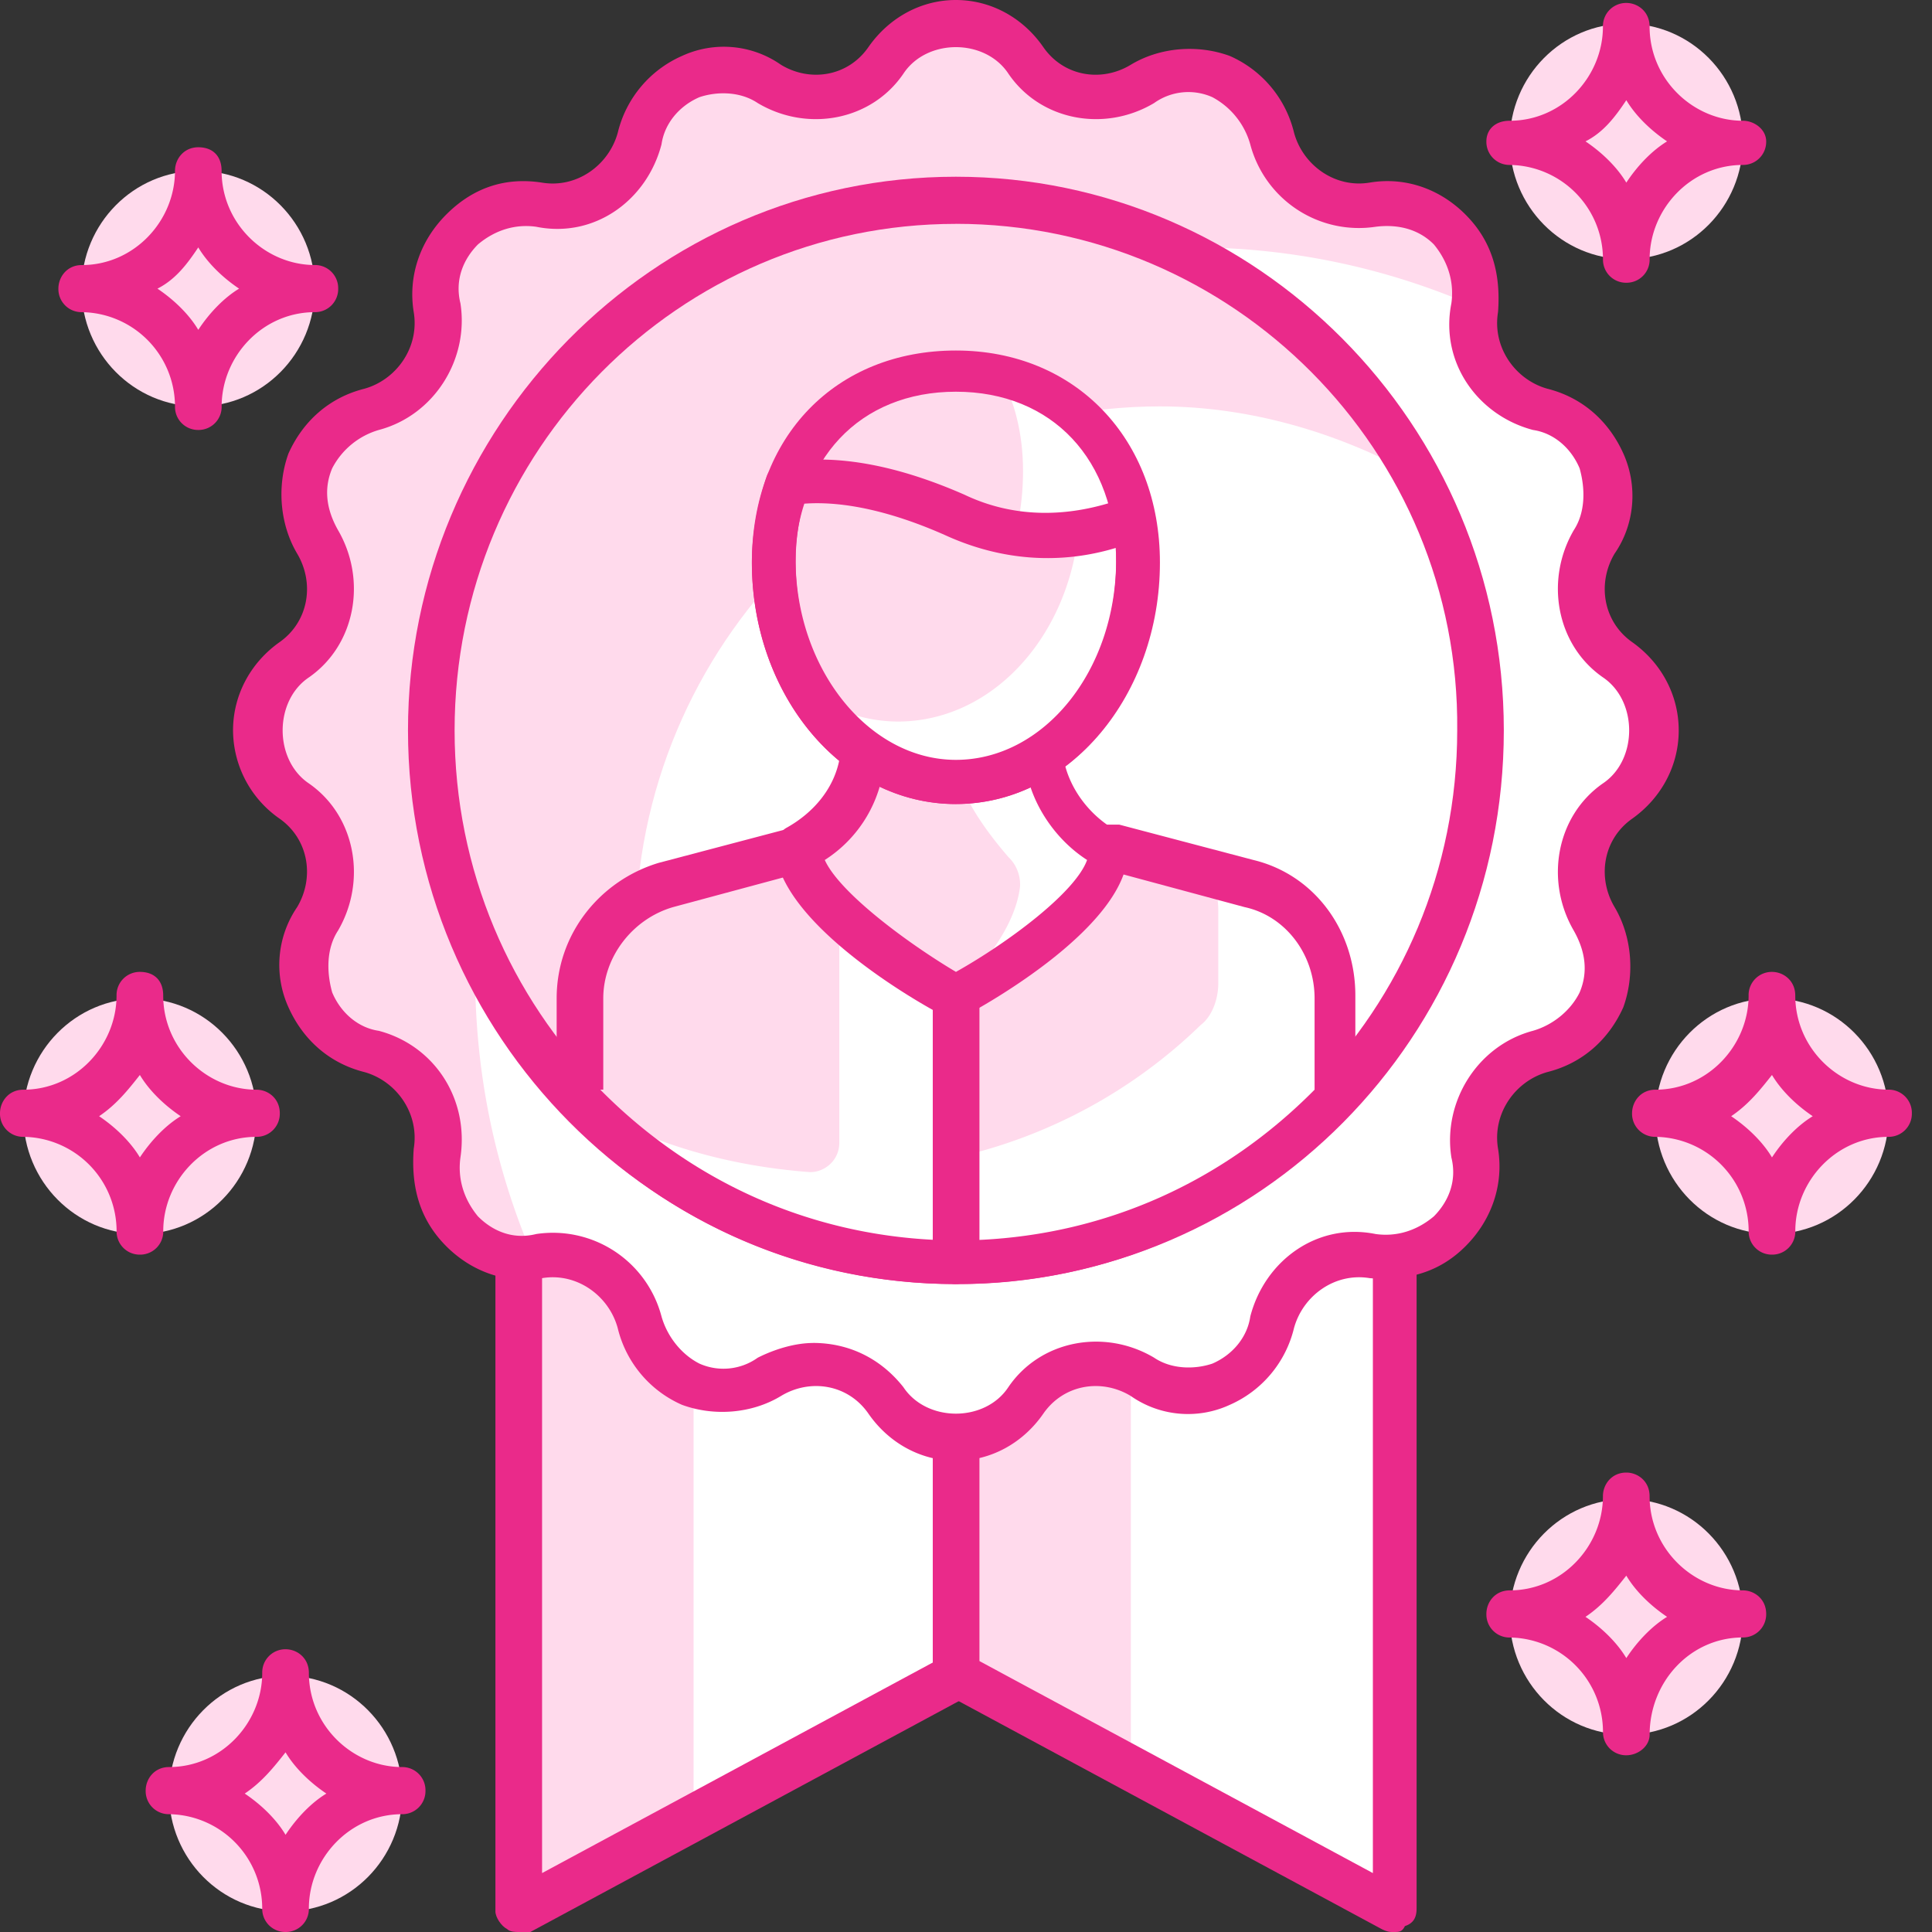 <svg width="40" height="40" viewBox="0 0 40 40" fill="none" xmlns="http://www.w3.org/2000/svg"><rect x="0" y="0" width="40" height="40" fill="#333333" stroke="none"/><g clip-path="url(#clip0_0_345)"><path d="M10.74 16.342v23.17l9.052-4.878V16.342h-9.051zm9.052 0v18.292l9.052 4.878v-23.17h-9.052z" fill="#FFDAEC"/><path d="M19.792 23.049H14.36V37.56l5.43-2.927V23.05zm9.051 0h-5.43v13.536l5.43 2.927V23.05z" fill="#fff"/><path d="M10.74 40c-.06 0-.18 0-.241-.061-.12-.061-.242-.244-.242-.366v-23.17c0-.245.181-.488.483-.488h9.051c.242 0 .483.182.483.487v18.293c0 .183-.12.305-.241.427L10.98 40h-.24zm.483-23.17v21.95l8.146-4.39V16.83h-8.146z" fill="#EA2A8A"/><path d="M28.846 40c-.06 0-.12 0-.241-.061l-9.052-4.878a.514.514 0 01-.241-.427V16.341c0-.244.18-.487.483-.487h9.05c.242 0 .484.183.484.487v23.171c0 .183-.06.305-.242.366-.06.122-.12.122-.241.122zm-8.569-5.61l8.147 4.39V16.83h-8.147v17.56z" fill="#EA2A8A"/><path d="M21.3 1.28c.543.793 1.629.976 2.413.488 1.026-.67 2.414-.06 2.715 1.159.242.915 1.087 1.524 2.052 1.402 1.207-.182 2.293.854 2.052 2.074-.12.975.422 1.829 1.388 2.073 1.206.305 1.75 1.707 1.146 2.744-.483.792-.302 1.89.483 2.439a1.835 1.835 0 010 2.987c-.785.55-.966 1.647-.483 2.44.664 1.036.06 2.439-1.146 2.744a1.883 1.883 0 00-1.388 2.073c.18 1.22-.845 2.317-2.052 2.073-.965-.122-1.81.427-2.052 1.402-.301 1.22-1.689 1.768-2.715 1.159-.784-.488-1.87-.305-2.414.488a1.794 1.794 0 01-2.956 0c-.543-.793-1.63-.976-2.414-.488-1.026.67-2.414.06-2.715-1.159-.242-.914-1.087-1.524-2.052-1.402-1.207.183-2.293-.854-2.052-2.073.121-.976-.422-1.83-1.388-2.073-1.206-.305-1.75-1.708-1.146-2.744.483-.793.302-1.89-.483-2.44a1.835 1.835 0 010-2.987c.785-.55.966-1.647.483-2.44-.664-1.036-.06-2.438 1.146-2.743A1.883 1.883 0 009.11 6.403c-.18-1.22.845-2.317 2.052-2.074.965.122 1.81-.426 2.052-1.402.301-1.22 1.69-1.768 2.715-1.159.784.488 1.87.305 2.414-.487a1.794 1.794 0 012.956 0z" fill="#FFDAEC"/><path d="M13.215 27.378c.302 1.22 1.69 1.768 2.715 1.159.785-.488 1.87-.305 2.414.487a1.794 1.794 0 002.957 0c.543-.792 1.629-.975 2.413-.488 1.026.671 2.414.061 2.716-1.158.241-.915 1.086-1.524 2.051-1.402 1.207.182 2.293-.854 2.052-2.074-.12-.975.422-1.829 1.388-2.073 1.207-.305 1.75-1.707 1.146-2.744-.482-.792-.301-1.89.483-2.439a1.835 1.835 0 000-2.988c-.784-.548-.965-1.646-.483-2.439.664-1.036.06-2.439-1.146-2.744a1.883 1.883 0 01-1.388-2.073v-.06a14.593 14.593 0 00-5.853-1.22c-8.207 0-14.844 6.707-14.844 15 0 2.134.422 4.085 1.207 5.915h.06a1.834 1.834 0 012.112 1.34z" fill="#fff"/><path d="M19.792 26.098c5.998 0 10.861-4.914 10.861-10.976 0-6.062-4.863-10.976-10.861-10.976-5.999 0-10.862 4.914-10.862 10.976 0 6.062 4.863 10.976 10.862 10.976z" fill="#FFDAEC"/><path d="M30.655 15.122c0-1.951-.483-3.72-1.388-5.305-1.569-.854-3.379-1.403-5.25-1.403-5.973 0-10.861 4.94-10.861 10.976 0 1.951.483 3.72 1.388 5.305 1.569.854 3.379 1.402 5.25 1.402 6.034 0 10.861-4.878 10.861-10.975z" fill="#fff"/><path d="M19.79 26.585c-6.214 0-11.343-5.122-11.343-11.463 0-6.28 5.068-11.463 11.344-11.463 6.215 0 11.344 5.121 11.344 11.463 0 6.341-5.069 11.463-11.344 11.463zm0-21.95c-5.732 0-10.378 4.694-10.378 10.487S14.058 25.61 19.791 25.61c5.732 0 10.379-4.695 10.379-10.488.06-5.793-4.647-10.488-10.38-10.488z" fill="#EA2A8A"/><path d="M25.827 18.293l-2.776-.732h-3.259v8.536c3.078 0 5.854-1.28 7.845-3.414V20.61c0-1.037-.724-2.013-1.81-2.317zm-9.295-.732l-2.776.732a2.467 2.467 0 00-1.81 2.378v2.073c1.992 2.073 4.767 3.415 7.845 3.415v-8.537h-3.259v-.06z" fill="#FFDAEC"/><path d="M25.827 18.293l-.724-.183c.06.244.12.488.12.732v1.524c0 .305-.12.67-.362.854a10.617 10.617 0 01-5.069 2.744v2.134a10.65 10.65 0 007.845-3.415V20.61c0-1.037-.724-2.012-1.81-2.317zm-6.036-.733h-2.414v6.098c0 .366-.301.61-.603.61-1.63-.122-3.198-.549-4.586-1.341a10.71 10.71 0 007.603 3.17v-8.536z" fill="#fff"/><path d="M19.795 26.585a.478.478 0 01-.483-.488v-8.536c0-.244.18-.488.483-.488h3.378l2.777.732c1.267.305 2.111 1.463 2.111 2.805v2.073a.47.47 0 01-.12.305 10.907 10.907 0 01-8.146 3.597zm.482-8.536v7.622c2.655-.122 5.07-1.22 6.94-3.11v-1.89c0-.915-.604-1.708-1.448-1.89l-2.716-.732h-2.776z" fill="#EA2A8A"/><path d="M19.791 26.585c-3.138 0-6.034-1.28-8.146-3.536a.468.468 0 01-.12-.305V20.67c0-1.342.904-2.44 2.111-2.805l2.776-.732h3.379c.241 0 .483.183.483.488v8.537c0 .243-.242.426-.483.426zm-7.362-4.024c1.87 1.89 4.285 2.988 6.94 3.11v-7.622h-2.716l-2.715.731c-.845.244-1.448 1.037-1.448 1.89v1.89h-.06z" fill="#EA2A8A"/><path d="M33.672 35.915c1.333 0 2.413-1.092 2.413-2.44 0-1.346-1.08-2.438-2.413-2.438-1.333 0-2.414 1.092-2.414 2.439s1.08 2.439 2.414 2.439z" fill="#FFDAEC"/><path d="M33.67 36.341a.478.478 0 01-.482-.488 1.955 1.955 0 00-1.931-1.95.478.478 0 01-.483-.489c0-.244.181-.487.483-.487 1.086 0 1.93-.915 1.93-1.952 0-.244.182-.487.484-.487.241 0 .482.183.482.487 0 1.098.906 1.952 1.931 1.952.242 0 .483.183.483.487a.479.479 0 01-.483.488c-1.086 0-1.93.915-1.93 2.012 0 .244-.242.427-.483.427zm-.844-2.866c.362.244.664.55.845.854.241-.366.543-.67.844-.854-.362-.244-.663-.548-.844-.853-.242.305-.483.61-.845.853z" fill="#EA2A8A"/><path d="M36.688 25.548c1.332 0 2.413-1.092 2.413-2.439s-1.08-2.439-2.413-2.439c-1.334 0-2.414 1.092-2.414 2.44 0 1.346 1.08 2.438 2.413 2.438z" fill="#FFDAEC"/><path d="M36.687 25.976a.478.478 0 01-.483-.488 1.954 1.954 0 00-1.931-1.951.478.478 0 01-.483-.488c0-.244.181-.488.483-.488 1.086 0 1.93-.915 1.93-1.951a.48.48 0 01.484-.488c.24 0 .482.183.482.488 0 1.097.905 1.95 1.931 1.95a.48.48 0 01.483.489.479.479 0 01-.483.488c-1.086 0-1.93.914-1.93 1.95a.478.478 0 01-.483.489zm-.845-2.866c.362.244.663.548.845.853.24-.366.543-.67.844-.853-.362-.244-.663-.55-.844-.854-.242.305-.483.61-.845.854z" fill="#EA2A8A"/><path d="M33.672 5.366c1.333 0 2.413-1.092 2.413-2.44 0-1.346-1.08-2.438-2.413-2.438-1.333 0-2.414 1.092-2.414 2.439s1.08 2.439 2.414 2.439z" fill="#FFDAEC"/><path d="M33.67 5.854a.478.478 0 01-.482-.488 1.955 1.955 0 00-1.931-1.951.478.478 0 01-.483-.488c0-.244.181-.427.483-.427 1.086 0 1.93-.914 1.93-1.95a.48.48 0 01.484-.489c.241 0 .482.183.482.488 0 1.098.906 1.951 1.931 1.951.242 0 .483.183.483.427a.479.479 0 01-.483.488c-1.086 0-1.93.915-1.93 1.951a.478.478 0 01-.483.488zm-.844-2.927c.362.244.664.549.845.854.241-.366.543-.67.844-.854-.362-.244-.663-.549-.844-.853-.242.365-.483.67-.845.853z" fill="#EA2A8A"/><path d="M2.898 25.549c1.333 0 2.413-1.092 2.413-2.44 0-1.346-1.08-2.438-2.413-2.438-1.333 0-2.414 1.092-2.414 2.439s1.08 2.439 2.414 2.439z" fill="#FFDAEC"/><path d="M2.896 25.976a.478.478 0 01-.482-.488 1.954 1.954 0 00-1.931-1.951.478.478 0 01-.483-.488c0-.244.181-.488.483-.488 1.086 0 1.93-.915 1.93-1.951a.48.48 0 01.483-.488c.302 0 .483.183.483.488 0 1.097.905 1.951 1.931 1.951.241 0 .483.183.483.488a.479.479 0 01-.483.488c-1.086 0-1.93.914-1.93 1.95a.478.478 0 01-.484.489zm-.844-2.866c.362.244.663.549.844.853.242-.365.544-.67.845-.853-.362-.244-.664-.549-.845-.854-.241.305-.482.61-.844.854z" fill="#EA2A8A"/><path d="M4.103 8.415c1.333 0 2.414-1.092 2.414-2.44 0-1.346-1.081-2.438-2.414-2.438-1.333 0-2.414 1.092-2.414 2.439s1.08 2.439 2.414 2.439z" fill="#FFDAEC"/><path d="M4.106 8.902a.478.478 0 01-.483-.487 1.954 1.954 0 00-1.931-1.952.478.478 0 01-.483-.487c0-.244.181-.488.483-.488 1.086 0 1.931-.915 1.931-1.951 0-.244.181-.488.483-.488.301 0 .482.183.482.488 0 1.097.906 1.95 1.931 1.95a.48.48 0 01.483.489.479.479 0 01-.483.487c-1.086 0-1.93.915-1.93 1.952a.478.478 0 01-.483.487zM3.26 5.976c.362.244.664.548.845.853.241-.366.543-.67.845-.853-.363-.244-.664-.55-.845-.854-.242.366-.483.67-.845.854z" fill="#EA2A8A"/><path d="M5.913 39.573c1.334 0 2.414-1.092 2.414-2.439s-1.08-2.44-2.413-2.44c-1.334 0-2.414 1.093-2.414 2.44s1.08 2.439 2.413 2.439z" fill="#FFDAEC"/><path d="M5.912 40a.478.478 0 01-.483-.488 1.955 1.955 0 00-1.93-1.951.478.478 0 01-.483-.488c0-.244.18-.488.483-.488 1.086 0 1.93-.914 1.93-1.95a.48.48 0 01.483-.489c.242 0 .483.183.483.488 0 1.098.905 1.951 1.93 1.951a.48.48 0 01.484.488.479.479 0 01-.483.488c-1.086 0-1.931.915-1.931 1.951a.478.478 0 01-.483.488zm-.845-2.866c.363.244.664.549.845.854.242-.366.543-.671.845-.854-.362-.244-.664-.549-.845-.854-.241.305-.482.61-.845.854z" fill="#EA2A8A"/><path d="M19.793 20.67s3.198-1.767 3.259-3.109c-.664-.366-1.207-.975-1.328-1.768 0-.122-.06-.854-.06-.915h-3.742c0 .122-.06.854-.06.976-.12.732-.664 1.402-1.327 1.707.06 1.342 3.258 3.11 3.258 3.11z" fill="#FFDAEC"/><path d="M21.723 15.793c0-.122-.06-.854-.06-.915H19.55c0 .122.242.793.242.915.06.67.664 1.463 1.086 1.951a.787.787 0 01.241.61c-.12 1.036-1.146 2.012-1.448 2.317.06.06.12.06.12.06s3.199-1.767 3.26-3.109c-.664-.427-1.208-1.036-1.328-1.83z" fill="#fff"/><path d="M19.792 21.098c-.06 0-.12 0-.242-.061-.603-.305-3.439-1.952-3.5-3.476 0-.183.121-.366.242-.427.543-.305.965-.793 1.086-1.402 0-.061 0-.366.06-.55v-.365c0-.244.242-.427.423-.427h3.741c.241 0 .422.183.422.427v.915c.121.61.544 1.158 1.087 1.463.18.061.241.244.241.427 0 1.524-2.896 3.17-3.5 3.476h-.06zm-2.716-3.293c.302.67 1.69 1.707 2.716 2.317 1.086-.61 2.474-1.646 2.715-2.317-.664-.427-1.146-1.159-1.267-1.89 0-.061 0-.244-.06-.55h-2.836c0 .367 0 .55-.06.61a2.693 2.693 0 01-1.208 1.83z" fill="#EA2A8A"/><path d="M23.595 11.647c0-2.5-1.69-3.964-3.74-3.964-2.113 0-3.742 1.464-3.742 3.964s1.69 4.573 3.741 4.573c2.052 0 3.741-2.073 3.741-4.573z" fill="#FFDAEC"/><path d="M20.698 7.744c.302.548.483 1.22.483 2.012 0 2.5-1.69 4.573-3.741 4.573-.242 0-.423 0-.664-.061.664 1.159 1.81 1.89 3.078 1.89 2.112 0 3.74-2.073 3.74-4.573 0-2.073-1.266-3.475-2.896-3.841z" fill="#fff"/><path d="M19.792 10.67c-1.509-.67-2.655-.792-3.5-.67-.181.488-.241.976-.241 1.585 0 2.5 1.69 4.573 3.74 4.573 2.113 0 3.742-2.073 3.742-4.573 0-.305 0-.61-.06-.853a4.317 4.317 0 01-3.681-.061z" fill="#FFDAEC"/><path d="M23.473 10.732c-.362.122-.724.244-1.147.305-.241 2.195-1.81 3.902-3.74 3.902a3.121 3.121 0 01-1.75-.549c.663 1.037 1.75 1.769 2.956 1.769 2.112 0 3.741-2.074 3.741-4.574.06-.244 0-.548-.06-.853z" fill="#fff"/><path d="M19.79 16.647c-2.353 0-4.223-2.256-4.223-5 0-.61.12-1.22.301-1.768.06-.183.181-.244.362-.305 1.087-.183 2.354.06 3.742.67 1.025.488 2.172.488 3.319.061a.38.38 0 01.361 0c.121.061.181.183.242.305.06.305.06.61.06.976.06 2.805-1.81 5.06-4.163 5.06zm-3.137-6.22c-.12.366-.181.732-.181 1.159 0 2.256 1.508 4.146 3.319 4.146 1.81 0 3.318-1.829 3.318-4.146v-.244c-1.206.366-2.413.244-3.5-.244-1.086-.488-2.111-.732-2.956-.67z" fill="#EA2A8A"/><path d="M19.79 16.647c-2.353 0-4.223-2.256-4.223-5 0-2.622 1.75-4.39 4.224-4.39s4.224 1.829 4.224 4.39c0 2.744-1.871 5-4.224 5zm0-8.537c-1.99 0-3.318 1.403-3.318 3.537 0 2.256 1.508 4.146 3.319 4.146 1.81 0 3.318-1.83 3.318-4.146 0-2.134-1.327-3.537-3.318-3.537z" fill="#EA2A8A"/><path d="M19.79 30.244c-.723 0-1.387-.366-1.81-.976-.422-.61-1.206-.731-1.81-.366-.603.366-1.387.427-2.051.183A2.333 2.333 0 0112.79 27.5c-.18-.67-.845-1.159-1.569-1.037-.724.122-1.448-.122-1.99-.67-.544-.55-.725-1.22-.665-2.012.121-.732-.362-1.403-1.026-1.586-.724-.183-1.267-.67-1.568-1.341a2.123 2.123 0 01.18-2.073c.363-.61.242-1.403-.361-1.83a2.236 2.236 0 01-.966-1.83c0-.73.362-1.402.966-1.828.603-.427.724-1.22.362-1.83-.362-.61-.423-1.402-.181-2.073.301-.67.844-1.158 1.569-1.341.663-.183 1.146-.854 1.025-1.586-.12-.731.121-1.463.664-2.012.543-.549 1.207-.792 1.991-.67.725.121 1.388-.366 1.57-1.037a2.333 2.333 0 011.327-1.585 2.064 2.064 0 012.051.182c.604.366 1.388.244 1.81-.365C18.404.366 19.068 0 19.79 0c.725 0 1.389.366 1.811.976.423.61 1.207.731 1.81.365.604-.365 1.388-.426 2.052-.182a2.333 2.333 0 011.328 1.585c.18.67.844 1.158 1.569 1.036.724-.121 1.448.122 1.99.671.544.549.725 1.22.665 2.012-.121.732.362 1.403 1.025 1.586.724.183 1.268.67 1.57 1.341.301.671.24 1.464-.182 2.073-.362.61-.241 1.403.362 1.83.604.427.966 1.097.966 1.829s-.362 1.402-.966 1.83c-.603.426-.724 1.219-.362 1.828.362.61.423 1.403.181 2.074-.301.67-.845 1.158-1.569 1.341-.663.183-1.146.854-1.025 1.585.12.732-.121 1.464-.664 2.013-.543.549-1.207.731-1.991.67-.725-.122-1.388.366-1.57 1.037a2.333 2.333 0 01-1.327 1.585 2.064 2.064 0 01-2.052-.183c-.603-.365-1.387-.244-1.81.366-.422.61-1.086.976-1.81.976zm-2.956-2.44c.724 0 1.388.306 1.87.916.242.365.665.548 1.087.548.422 0 .845-.183 1.086-.549.664-.975 1.991-1.219 3.017-.61.362.245.845.245 1.207.123.422-.183.724-.55.785-.976.301-1.158 1.387-1.951 2.594-1.707.423.06.845-.061 1.207-.366.302-.305.483-.732.362-1.22-.18-1.158.543-2.317 1.69-2.622.422-.122.784-.426.965-.792.181-.427.12-.854-.12-1.28-.604-1.037-.363-2.379.603-3.05.362-.243.543-.67.543-1.097 0-.427-.181-.854-.543-1.098-.966-.67-1.207-2.012-.603-3.048.24-.366.24-.854.12-1.28-.18-.428-.543-.733-.965-.794-1.147-.304-1.931-1.402-1.69-2.622.06-.426-.06-.853-.362-1.219-.302-.305-.724-.427-1.207-.366a2.326 2.326 0 01-2.595-1.707 1.596 1.596 0 00-.784-.976 1.22 1.22 0 00-1.207.122c-1.026.61-2.353.366-3.017-.61-.241-.365-.664-.548-1.086-.548-.422 0-.845.183-1.086.548-.664.976-1.991 1.22-3.017.61-.362-.244-.845-.244-1.207-.122-.423.183-.724.549-.785.976-.301 1.158-1.387 1.951-2.594 1.707-.423-.06-.845.061-1.207.366-.302.305-.483.732-.362 1.22.18 1.158-.543 2.317-1.69 2.621a1.586 1.586 0 00-.965.793c-.181.427-.12.854.12 1.28.604 1.037.362 2.379-.603 3.05-.362.243-.543.67-.543 1.097 0 .427.181.854.543 1.098.966.67 1.207 2.012.603 3.048-.24.366-.24.854-.12 1.28.18.428.543.733.965.794 1.147.304 1.87 1.402 1.69 2.621-.06.427.06.854.362 1.22.302.305.724.488 1.207.366a2.326 2.326 0 012.594 1.707c.121.427.423.793.785.976a1.22 1.22 0 001.207-.122c.362-.183.784-.305 1.146-.305z" fill="#EA2A8A"/></g><defs><clipPath id="clip0_0_345"><path fill="#fff" d="M0 0h39.999v40H0z"/></clipPath></defs></svg>